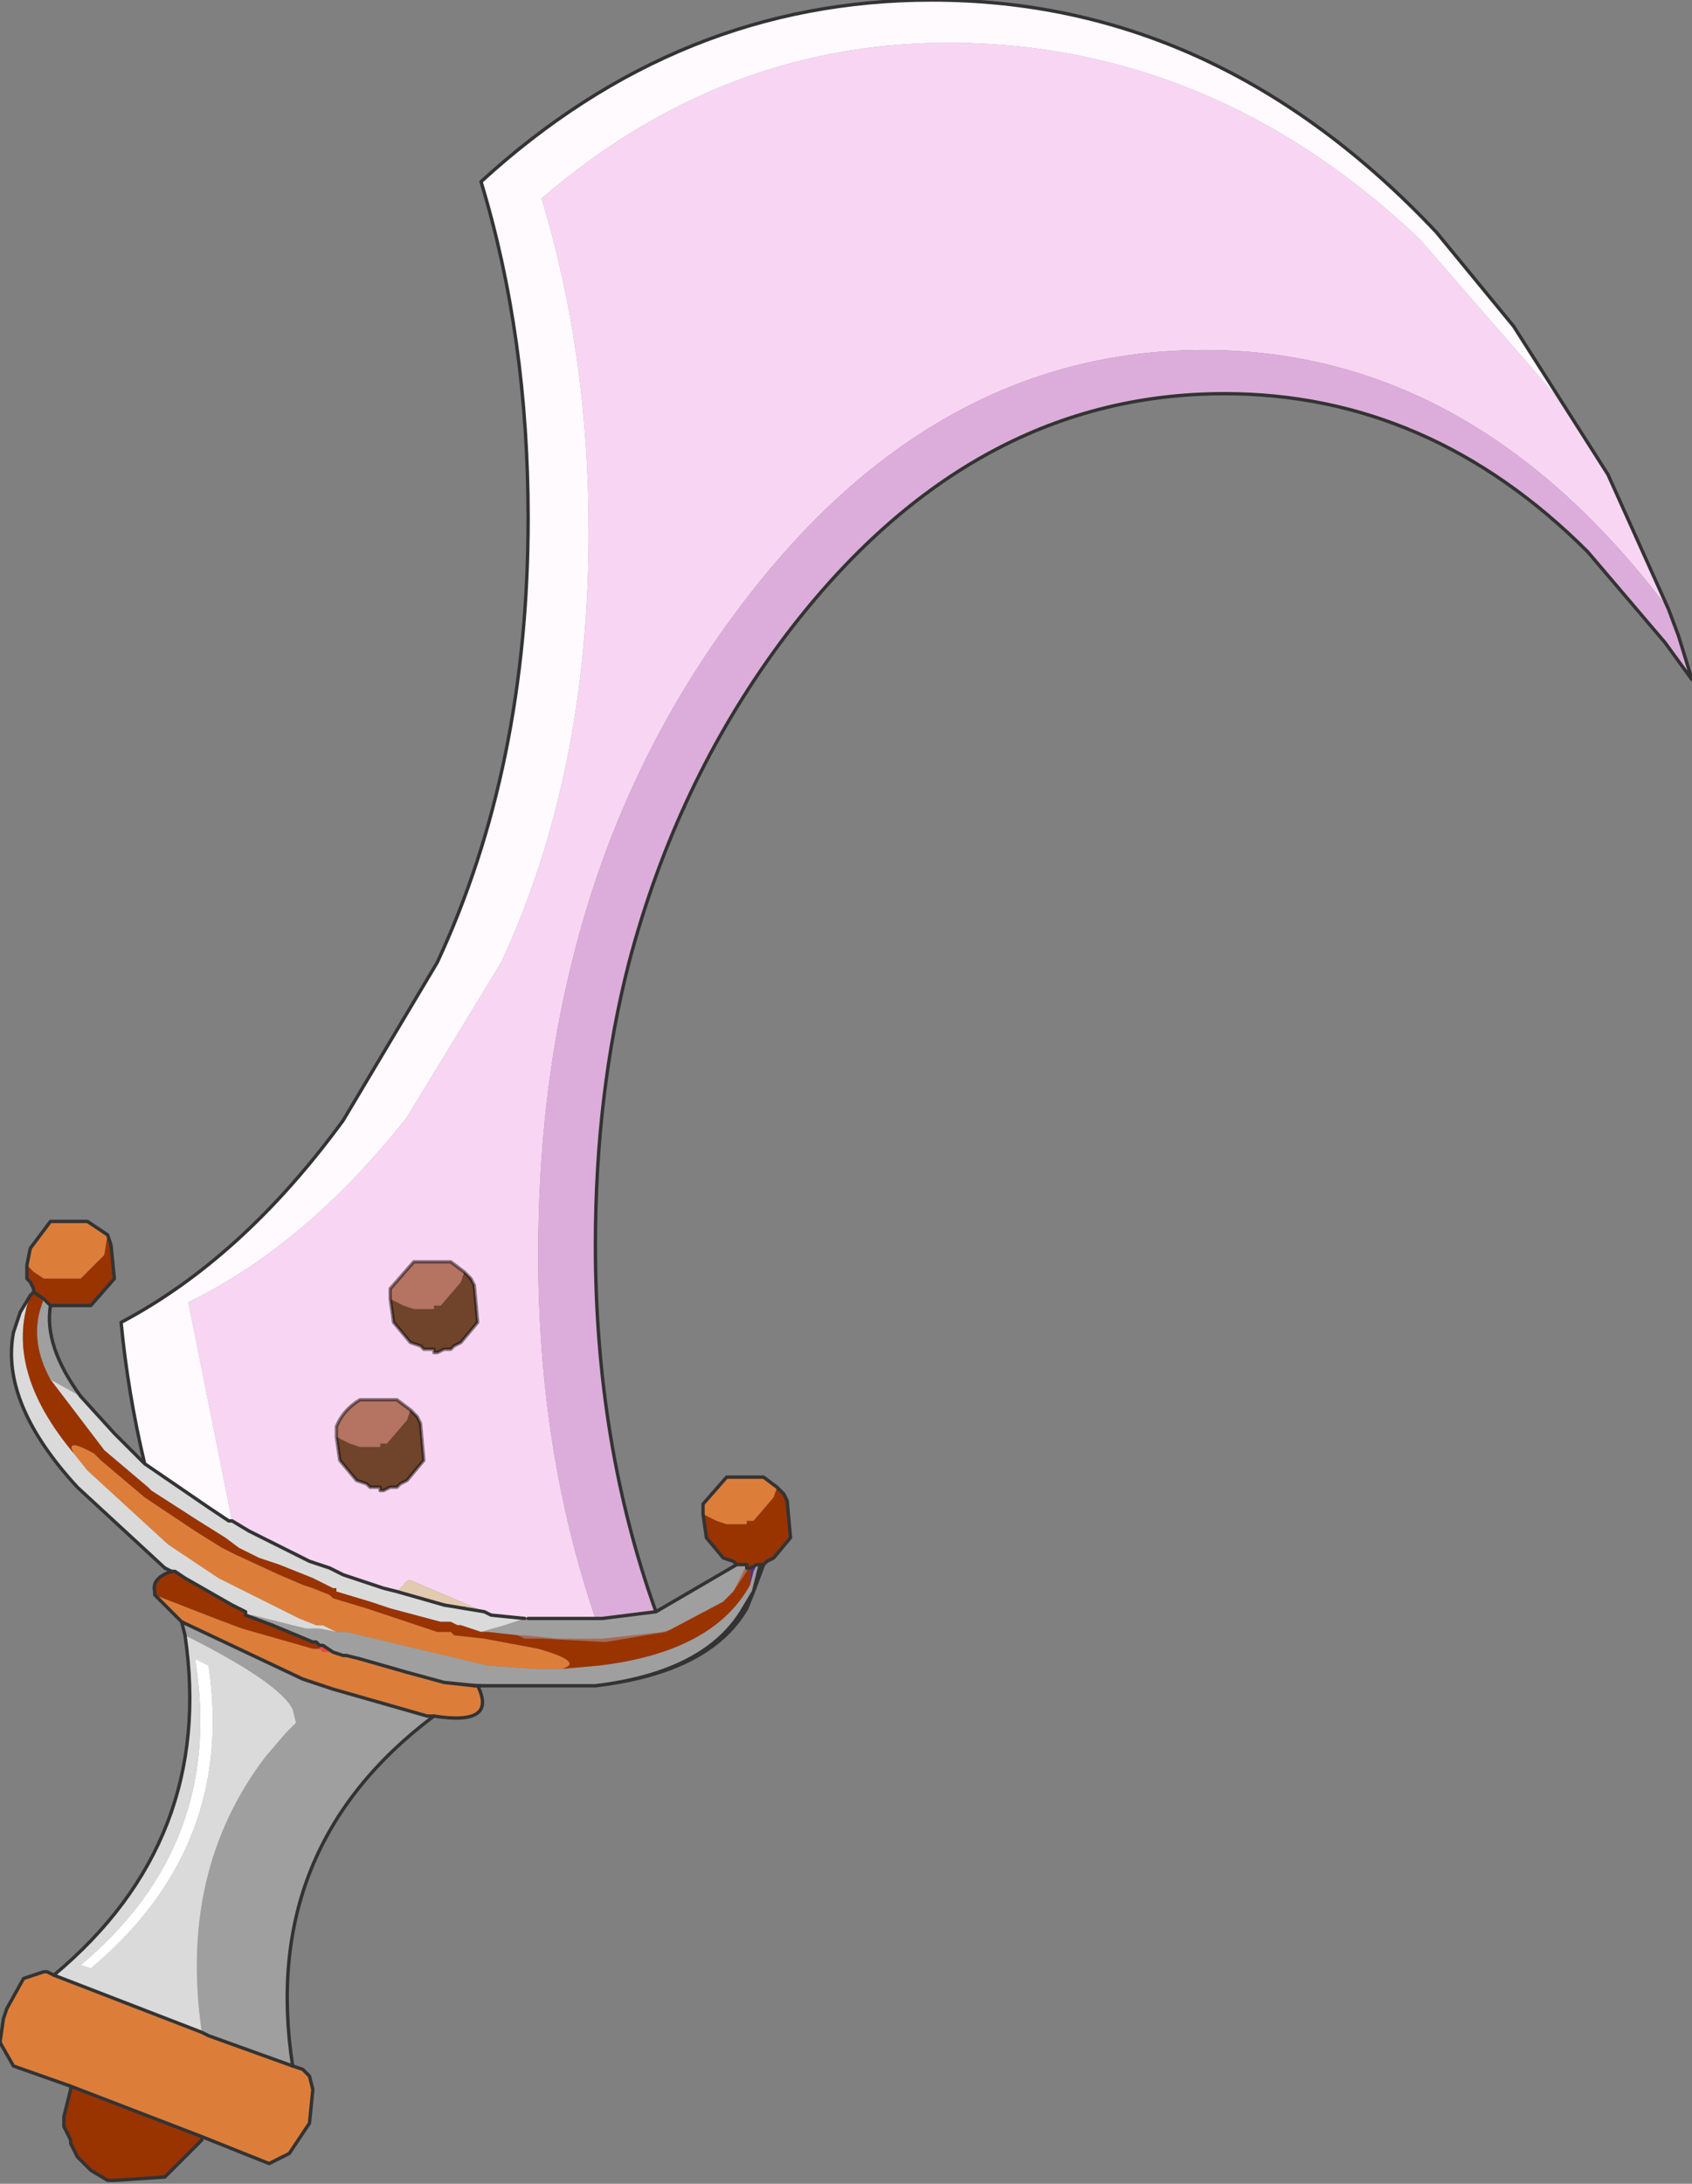 <?xml version="1.0" encoding="UTF-8" standalone="no"?>
<svg xmlns:xlink="http://www.w3.org/1999/xlink" height="32.45px" width="25.15px" xmlns="http://www.w3.org/2000/svg">
  <rect width="100%" height="100%" fill="#808080" stroke="none"/>
  <g transform="matrix(1.0, 0.0, 0.0, 1.0, 0.2, 16.7)">
    <path d="M5.7 6.95 L5.8 6.85 Q5.85 6.75 5.95 6.8 L7.0 7.25 6.7 7.2 6.4 7.15 5.7 6.95" fill="#e1caae" fill-rule="evenodd" stroke="none"/>
    <path d="M4.55 7.75 L4.6 7.75 4.75 7.85 4.9 7.9 4.95 7.9 4.9 7.9 4.85 7.9 4.7 7.85 4.6 7.85 4.55 7.8 4.55 7.75 M3.45 7.25 L3.45 7.3 3.45 7.25" fill="#fd4242" fill-rule="evenodd" stroke="none"/>
    <path d="M11.15 6.55 L11.0 6.95 10.9 7.2 Q10.35 8.15 8.65 8.35 L7.0 8.35 6.95 8.35 6.9 8.35 7.0 8.35 8.65 8.35 Q10.3 8.15 10.85 7.2 L11.0 6.95 11.1 6.55 11.15 6.55 M6.85 8.35 L6.9 8.35 6.4 8.3 6.85 8.35 M10.9 6.55 L10.9 6.6 10.9 6.65 10.7 6.95 10.8 6.75 10.85 6.65 10.9 6.55 M4.85 7.55 L4.8 7.55 4.85 7.55 M10.55 7.1 L9.7 7.55 9.1 7.65 8.8 7.7 7.85 7.65 7.6 7.65 7.5 7.6 7.6 7.6 8.1 7.65 8.75 7.65 9.65 7.55 Q10.2 7.4 10.55 7.1" fill="#aa6a55" fill-rule="evenodd" stroke="none"/>
    <path d="M7.6 7.35 L7.65 7.35 8.65 7.35 8.75 7.35 9.55 7.25 10.75 6.55 10.8 6.55 10.9 6.55 10.85 6.65 10.8 6.75 10.7 6.95 10.65 7.0 10.55 7.1 Q10.2 7.4 9.65 7.55 L8.75 7.65 8.1 7.65 7.6 7.6 7.5 7.6 7.05 7.55 6.95 7.55 7.3 7.45 7.6 7.35 M6.25 8.8 Q3.65 10.75 4.15 14.0 L2.9 13.55 2.8 13.5 Q2.45 11.1 3.75 9.4 L4.05 9.05 4.1 9.0 4.2 8.9 4.15 8.7 Q3.95 8.3 2.55 7.6 L2.5 7.4 4.3 8.25 4.75 8.4 6.15 8.8 6.25 8.8 M0.55 2.7 Q0.45 3.3 1.0 4.05 L0.55 3.8 Q0.25 3.25 0.4 2.75 L0.45 2.6 0.55 2.7 M11.05 6.55 L11.1 6.55 11.0 6.95 10.85 7.2 Q10.3 8.15 8.65 8.35 L7.0 8.35 6.9 8.35 6.85 8.35 6.4 8.3 5.85 8.15 5.15 7.95 4.95 7.9 4.9 7.9 4.75 7.85 4.6 7.75 4.55 7.75 4.5 7.7 4.45 7.7 3.85 7.45 3.45 7.3 3.55 7.3 4.35 7.5 4.5 7.5 4.55 7.5 4.8 7.55 4.85 7.55 4.95 7.55 7.05 8.05 7.75 8.1 7.9 8.1 8.15 8.1 8.7 8.05 Q10.4 7.85 10.95 6.85 L11.0 6.65 11.05 6.55" fill="#9f9f9f" fill-rule="evenodd" stroke="none"/>
    <path d="M1.95 5.05 L2.9 5.7 3.2 5.9 3.25 5.9 3.5 6.05 3.9 6.25 4.4 6.5 4.7 6.6 4.8 6.65 4.9 6.7 5.5 6.9 5.7 6.95 6.4 7.15 6.7 7.2 7.0 7.25 7.1 7.3 7.6 7.35 7.3 7.45 6.95 7.55 6.65 7.45 6.6 7.45 6.5 7.4 6.35 7.4 5.6 7.2 5.3 7.1 4.8 6.95 4.8 6.9 4.75 6.9 4.45 6.75 3.95 6.55 3.65 6.45 3.35 6.3 3.15 6.15 2.75 5.9 2.05 5.45 2.0 5.4 1.35 4.85 0.55 3.8 1.0 4.05 1.5 4.6 1.95 5.05 M0.6 12.65 Q3.0 10.65 2.55 7.6 3.95 8.3 4.15 8.7 L4.2 8.9 4.1 9.0 4.05 9.05 3.75 9.4 Q2.45 11.1 2.8 13.5 L0.6 12.65 M2.35 6.65 L2.25 6.6 0.95 5.4 Q-0.2 4.15 0.0 3.1 L0.1 2.8 0.25 2.55 Q-0.15 3.65 0.9 4.9 L1.1 5.15 2.3 6.25 3.05 6.75 3.15 6.8 3.95 7.2 4.25 7.35 4.5 7.45 4.55 7.45 4.6 7.45 4.8 7.55 4.55 7.5 4.5 7.5 4.35 7.5 3.55 7.3 3.45 7.3 3.45 7.25 3.25 7.15 2.55 6.75 2.4 6.65 2.35 6.65 M2.7 7.95 Q3.15 10.7 1.0 12.5 L1.15 12.55 Q3.3 10.75 2.9 8.05 L2.7 7.95" fill="#dadada" fill-rule="evenodd" stroke="none"/>
    <path d="M2.7 7.95 L2.9 8.05 Q3.3 10.75 1.15 12.55 L1.0 12.5 Q3.15 10.7 2.7 7.95" fill="#ffffff" fill-rule="evenodd" stroke="none"/>
    <path d="M10.9 6.6 L10.95 6.6 11.05 6.55 11.0 6.65 10.95 6.85 10.95 6.6 10.9 6.65 10.9 6.6" fill="#572c83" fill-rule="evenodd" stroke="none"/>
    <path d="M3.25 5.9 L2.6 2.65 Q4.35 1.8 5.85 -0.1 L7.25 -2.4 Q8.55 -5.2 8.55 -8.8 8.55 -11.45 7.85 -13.75 10.75 -16.25 14.45 -16.05 18.05 -15.85 20.9 -13.15 L22.9 -10.85 23.7 -9.65 24.6 -7.65 Q21.7 -11.5 17.7 -11.5 13.6 -11.5 10.7 -7.55 9.0 -5.25 8.3 -2.4 7.8 -0.4 7.8 1.95 7.8 4.85 8.65 7.35 L7.65 7.35 7.6 7.35 7.1 7.3 7.0 7.25 5.95 6.8 Q5.85 6.75 5.8 6.85 L5.7 6.95 5.5 6.9 4.9 6.7 4.8 6.65 4.7 6.6 4.4 6.5 3.9 6.25 3.5 6.05 3.25 5.9 M6.7 2.2 L6.5 2.05 6.35 2.05 5.95 2.05 5.6 2.45 5.6 2.6 5.65 2.95 5.9 3.25 6.05 3.3 6.1 3.35 6.15 3.35 6.25 3.35 6.25 3.4 6.3 3.4 6.4 3.35 6.5 3.35 6.55 3.3 6.65 3.25 6.9 2.95 6.85 2.4 6.8 2.3 6.75 2.25 6.7 2.2 M5.9 4.25 L5.7 4.1 5.55 4.1 5.15 4.1 Q4.9 4.25 4.8 4.5 L4.8 4.65 4.85 5.0 5.1 5.3 5.25 5.35 5.3 5.4 5.35 5.4 5.45 5.4 5.45 5.45 5.5 5.45 5.6 5.4 5.7 5.4 5.75 5.35 5.85 5.3 6.1 5.0 6.05 4.45 6.0 4.35 5.95 4.3 5.9 4.25" fill="#f8d6f3" fill-rule="evenodd" stroke="none"/>
    <path d="M23.7 -9.65 L22.9 -10.85 20.9 -13.15 Q18.05 -15.85 14.45 -16.05 10.75 -16.25 7.85 -13.75 8.55 -11.45 8.55 -8.8 8.55 -5.2 7.25 -2.4 L5.85 -0.1 Q4.35 1.8 2.6 2.65 L3.25 5.9 3.2 5.9 2.9 5.7 1.95 5.05 Q1.7 4.0 1.6 2.95 3.4 2.0 4.9 -0.05 L6.3 -2.4 Q7.65 -5.3 7.65 -9.0 7.65 -11.7 6.95 -14.0 9.9 -16.7 13.65 -16.7 17.9 -16.7 21.15 -13.25 L22.3 -11.85 23.7 -9.65" fill="#fefafe" fill-rule="evenodd" stroke="none"/>
    <path d="M8.65 7.35 Q7.8 4.85 7.8 1.95 7.8 -0.4 8.3 -2.4 9.0 -5.25 10.7 -7.55 13.6 -11.5 17.7 -11.5 21.7 -11.5 24.6 -7.65 L24.75 -7.25 24.95 -6.6 24.55 -7.15 23.4 -8.5 Q21.05 -10.85 18.0 -10.85 14.15 -10.85 11.4 -7.15 9.85 -5.05 9.15 -2.4 8.65 -0.45 8.65 1.8 8.65 4.75 9.55 7.25 L8.75 7.35 8.65 7.35" fill="#dcadda" fill-rule="evenodd" stroke="none"/>
    <path d="M10.25 5.8 L10.25 5.65 10.6 5.25 11.0 5.25 11.15 5.25 11.35 5.4 11.3 5.55 11.0 5.9 10.9 5.9 10.9 5.95 10.75 5.95 10.6 5.95 10.45 5.9 10.25 5.8 M6.9 8.35 Q7.2 8.95 6.25 8.8 L6.15 8.8 4.75 8.4 4.3 8.25 2.5 7.4 2.25 7.15 2.1 7.0 3.0 7.35 3.4 7.5 4.45 7.8 4.55 7.8 4.6 7.85 4.7 7.85 4.85 7.9 4.9 7.9 4.95 7.9 5.15 7.95 5.85 8.15 6.4 8.3 6.9 8.35 M4.15 14.0 L4.3 14.05 4.4 14.15 4.45 14.35 4.4 14.85 4.1 15.3 3.8 15.45 2.8 15.05 0.85 14.3 0.0 14.0 -0.2 13.65 -0.15 13.3 -0.1 13.15 0.15 12.7 0.45 12.6 0.5 12.6 0.6 12.65 2.8 13.5 2.9 13.55 4.15 14.0 M0.2 2.1 L0.25 1.85 0.55 1.45 1.1 1.45 1.25 1.55 1.4 1.65 1.35 1.95 1.0 2.3 0.5 2.3 0.45 2.3 0.3 2.2 0.2 2.1 M8.15 8.1 L7.9 8.1 7.75 8.1 7.05 8.05 4.95 7.55 4.85 7.55 4.8 7.55 4.6 7.45 4.55 7.45 4.5 7.45 4.25 7.35 3.95 7.2 3.15 6.8 3.05 6.75 2.3 6.25 1.1 5.15 0.9 4.9 Q0.75 4.65 1.2 4.9 L1.3 5.0 1.95 5.55 2.1 5.65 2.7 6.05 3.1 6.3 3.3 6.4 3.95 6.7 4.3 6.85 4.45 6.9 4.7 7.0 4.75 7.05 5.25 7.2 5.55 7.3 6.3 7.55 6.45 7.55 6.5 7.55 6.55 7.6 7.0 7.65 7.8 7.8 Q8.5 8.0 8.15 8.1" fill="#dc7e3a" fill-rule="evenodd" stroke="none"/>
    <path d="M10.75 6.55 L10.7 6.5 10.55 6.45 10.3 6.15 10.25 5.8 10.45 5.9 10.6 5.95 10.75 5.95 10.9 5.95 10.9 5.9 11.0 5.9 11.3 5.55 11.35 5.4 11.4 5.45 11.45 5.5 11.5 5.6 11.55 6.15 11.3 6.45 11.2 6.5 11.15 6.55 11.1 6.55 11.05 6.55 10.95 6.6 10.9 6.6 10.9 6.55 10.8 6.55 10.75 6.55 M2.8 15.05 L2.8 15.1 2.25 15.65 1.5 15.7 1.45 15.7 1.4 15.7 1.15 15.55 0.95 15.35 0.9 15.25 0.85 15.15 0.85 15.1 0.75 14.9 0.75 14.75 0.85 14.35 0.85 14.3 2.8 15.05 M2.1 7.0 L2.1 6.95 Q2.05 6.75 2.35 6.65 L2.4 6.65 2.55 6.75 3.25 7.15 3.45 7.25 3.45 7.3 3.85 7.45 4.45 7.7 4.5 7.7 4.55 7.75 4.55 7.8 4.45 7.8 3.4 7.5 3.0 7.35 2.1 7.0 M0.25 2.55 L0.3 2.5 0.3 2.45 0.25 2.35 0.2 2.3 0.2 2.1 0.3 2.2 0.45 2.3 0.5 2.3 1.0 2.3 1.35 1.95 1.4 1.65 1.45 1.8 1.5 2.3 1.15 2.7 0.6 2.7 0.55 2.7 0.45 2.6 0.4 2.75 Q0.25 3.25 0.55 3.8 L1.35 4.85 2.0 5.4 2.05 5.45 2.75 5.9 3.15 6.15 3.35 6.3 3.65 6.45 3.95 6.55 4.45 6.75 4.75 6.9 4.8 6.9 4.8 6.95 5.3 7.1 5.6 7.2 6.35 7.4 6.5 7.4 6.6 7.45 6.65 7.45 6.95 7.55 7.05 7.55 7.5 7.6 7.6 7.65 7.85 7.65 8.8 7.7 9.1 7.65 9.7 7.55 10.55 7.1 10.65 7.0 10.7 6.95 10.9 6.65 10.95 6.6 10.95 6.85 Q10.4 7.85 8.7 8.05 L8.15 8.1 Q8.5 8.0 7.8 7.8 L7.0 7.65 6.55 7.6 6.5 7.55 6.45 7.55 6.3 7.55 5.55 7.3 5.25 7.2 4.75 7.05 4.7 7.0 4.45 6.9 4.3 6.85 3.95 6.7 3.3 6.4 3.1 6.3 2.7 6.05 2.1 5.65 1.95 5.55 1.3 5.0 1.2 4.9 Q0.75 4.65 0.9 4.9 -0.15 3.65 0.25 2.55 M0.3 2.5 L0.45 2.6 0.3 2.5" fill="#993300" fill-rule="evenodd" stroke="none"/>
    <path d="M6.7 2.2 L6.75 2.25 6.8 2.3 6.85 2.4 6.9 2.95 6.65 3.25 6.55 3.3 6.5 3.35 6.4 3.35 6.3 3.4 6.25 3.4 6.25 3.35 6.15 3.35 6.1 3.35 6.05 3.3 5.9 3.25 5.65 2.95 5.6 2.6 5.8 2.7 5.95 2.75 6.1 2.75 6.25 2.75 6.25 2.7 6.35 2.7 6.65 2.35 6.7 2.2 M5.9 4.25 L5.95 4.3 6.0 4.35 6.05 4.45 6.1 5.0 5.85 5.3 5.75 5.35 5.7 5.4 5.6 5.4 5.5 5.45 5.45 5.45 5.45 5.4 5.35 5.4 5.3 5.4 5.25 5.35 5.1 5.3 4.85 5.0 4.8 4.65 5.0 4.75 5.15 4.8 5.3 4.8 5.45 4.8 5.45 4.75 5.55 4.75 5.85 4.4 5.9 4.25" fill="#6f442b" fill-rule="evenodd" stroke="none"/>
    <path d="M5.6 2.6 L5.6 2.45 5.95 2.05 6.35 2.05 6.5 2.05 6.7 2.2 6.65 2.35 6.35 2.7 6.25 2.7 6.25 2.75 6.1 2.75 5.95 2.75 5.8 2.7 5.6 2.6 M4.8 4.65 L4.8 4.5 Q4.9 4.25 5.15 4.1 L5.55 4.1 5.7 4.1 5.9 4.25 5.85 4.4 5.55 4.75 5.45 4.75 5.45 4.8 5.3 4.8 5.15 4.8 5.0 4.75 4.8 4.65" fill="#b57362" fill-rule="evenodd" stroke="none"/>
    <path d="M23.7 -9.65 L22.3 -11.85 21.15 -13.25 Q17.9 -16.7 13.65 -16.7 9.9 -16.7 6.95 -14.0 7.65 -11.7 7.65 -9.0 7.65 -5.3 6.3 -2.4 L4.9 -0.05 Q3.4 2.0 1.6 2.95 1.7 4.0 1.95 5.05 L2.9 5.7 3.2 5.9 3.25 5.9 3.5 6.05 3.9 6.25 4.4 6.5 4.7 6.6 4.8 6.65 4.9 6.7 5.5 6.9 5.7 6.95 6.4 7.15 M7.0 7.25 L7.1 7.3 7.6 7.35 M7.65 7.35 L8.65 7.35 8.75 7.35 9.55 7.25 10.75 6.55 10.7 6.5 10.55 6.45 10.3 6.15 10.25 5.8 10.25 5.65 10.6 5.25 11.0 5.25 11.15 5.25 11.35 5.4 11.4 5.45 11.45 5.5 11.5 5.6 11.55 6.15 11.3 6.45 11.2 6.5 11.15 6.55 11.0 6.95 10.9 7.2 Q10.35 8.15 8.65 8.35 L7.0 8.35 8.65 8.35 Q10.3 8.15 10.85 7.2 L11.0 6.95 11.1 6.55 11.15 6.55 M24.6 -7.65 L23.7 -9.65 M24.6 -7.65 L24.75 -7.25 24.95 -6.6 24.55 -7.15 23.4 -8.5 Q21.05 -10.85 18.0 -10.85 14.15 -10.85 11.4 -7.15 9.85 -5.05 9.15 -2.4 8.65 -0.45 8.65 1.8 8.65 4.75 9.55 7.25 M6.95 8.35 L6.9 8.35 Q7.2 8.95 6.25 8.8 M4.15 14.0 L4.3 14.05 4.4 14.15 4.45 14.35 4.4 14.85 4.1 15.3 3.8 15.45 2.8 15.05 2.8 15.1 2.25 15.65 1.5 15.7 1.45 15.7 1.4 15.7 1.15 15.55 0.95 15.35 0.9 15.25 0.85 15.15 0.85 15.1 0.75 14.9 0.75 14.75 0.85 14.35 0.85 14.3 0.0 14.0 -0.2 13.65 -0.15 13.3 -0.1 13.15 0.15 12.7 0.45 12.6 0.5 12.6 0.6 12.65 2.8 13.5 2.9 13.55 4.15 14.0 M2.5 7.4 L2.25 7.15 2.1 7.0 2.1 6.95 Q2.05 6.75 2.35 6.65 L2.4 6.65 2.55 6.75 3.25 7.15 3.45 7.25 3.45 7.3 3.85 7.45 4.45 7.7 4.5 7.7 4.55 7.75 4.6 7.75 4.75 7.85 4.9 7.9 4.95 7.9 M2.25 6.6 L0.95 5.4 Q-0.2 4.15 0.0 3.1 L0.1 2.8 0.25 2.55 0.3 2.5 0.3 2.45 0.25 2.35 0.2 2.3 0.2 2.1 0.25 1.85 0.55 1.45 1.1 1.45 1.25 1.55 1.4 1.65 1.45 1.8 1.5 2.3 1.15 2.7 0.6 2.7 0.55 2.7 Q0.45 3.3 1.0 4.05 L1.5 4.6 1.95 5.05 M11.05 6.55 L11.1 6.55 M6.9 8.35 L6.85 8.35 M10.75 6.55 L10.8 6.55 10.9 6.55 10.9 6.6 10.95 6.6 11.05 6.55 M0.45 2.6 L0.3 2.5 M0.45 2.6 L0.55 2.7 M6.7 7.2 L7.0 7.25 M0.85 14.3 L2.8 15.05" fill="none" stroke="#333333" stroke-linecap="round" stroke-linejoin="round" stroke-width="0.05"/>
    <path d="M7.0 8.35 L6.95 8.35 M6.25 8.8 Q3.65 10.75 4.15 14.0 M0.6 12.65 Q3.0 10.65 2.55 7.6 L2.5 7.4 4.3 8.25 4.75 8.4 6.15 8.8 6.25 8.8 M2.35 6.65 L2.25 6.6 M7.0 8.35 L6.9 8.35 6.4 8.3 6.85 8.35 M4.95 7.9 L5.15 7.95 5.85 8.15 6.4 8.3 M6.4 7.15 L6.7 7.2" fill="none" stroke="#333333" stroke-linecap="round" stroke-linejoin="round" stroke-width="0.05"/>
    <path d="M5.6 2.6 L5.6 2.45 5.95 2.05 6.35 2.05 6.5 2.05 6.7 2.2 6.75 2.25 6.8 2.3 6.85 2.4 6.9 2.95 6.65 3.25 6.55 3.3 6.5 3.35 6.4 3.35 6.3 3.4 6.25 3.4 6.25 3.35 6.15 3.35 6.1 3.35 6.05 3.3 5.9 3.25 5.65 2.95 5.6 2.6 M4.8 4.65 L4.8 4.5 Q4.9 4.25 5.15 4.1 L5.55 4.1 5.7 4.1 5.9 4.25 5.95 4.3 6.0 4.35 6.05 4.45 6.1 5.0 5.85 5.3 5.75 5.35 5.7 5.4 5.6 5.4 5.5 5.45 5.45 5.45 5.45 5.4 5.35 5.4 5.3 5.4 5.25 5.35 5.1 5.3 4.85 5.0 4.8 4.65 Z" fill="none" stroke="#000000" stroke-linecap="round" stroke-linejoin="round" stroke-opacity="0.463" stroke-width="0.05"/>
  </g>
</svg>
